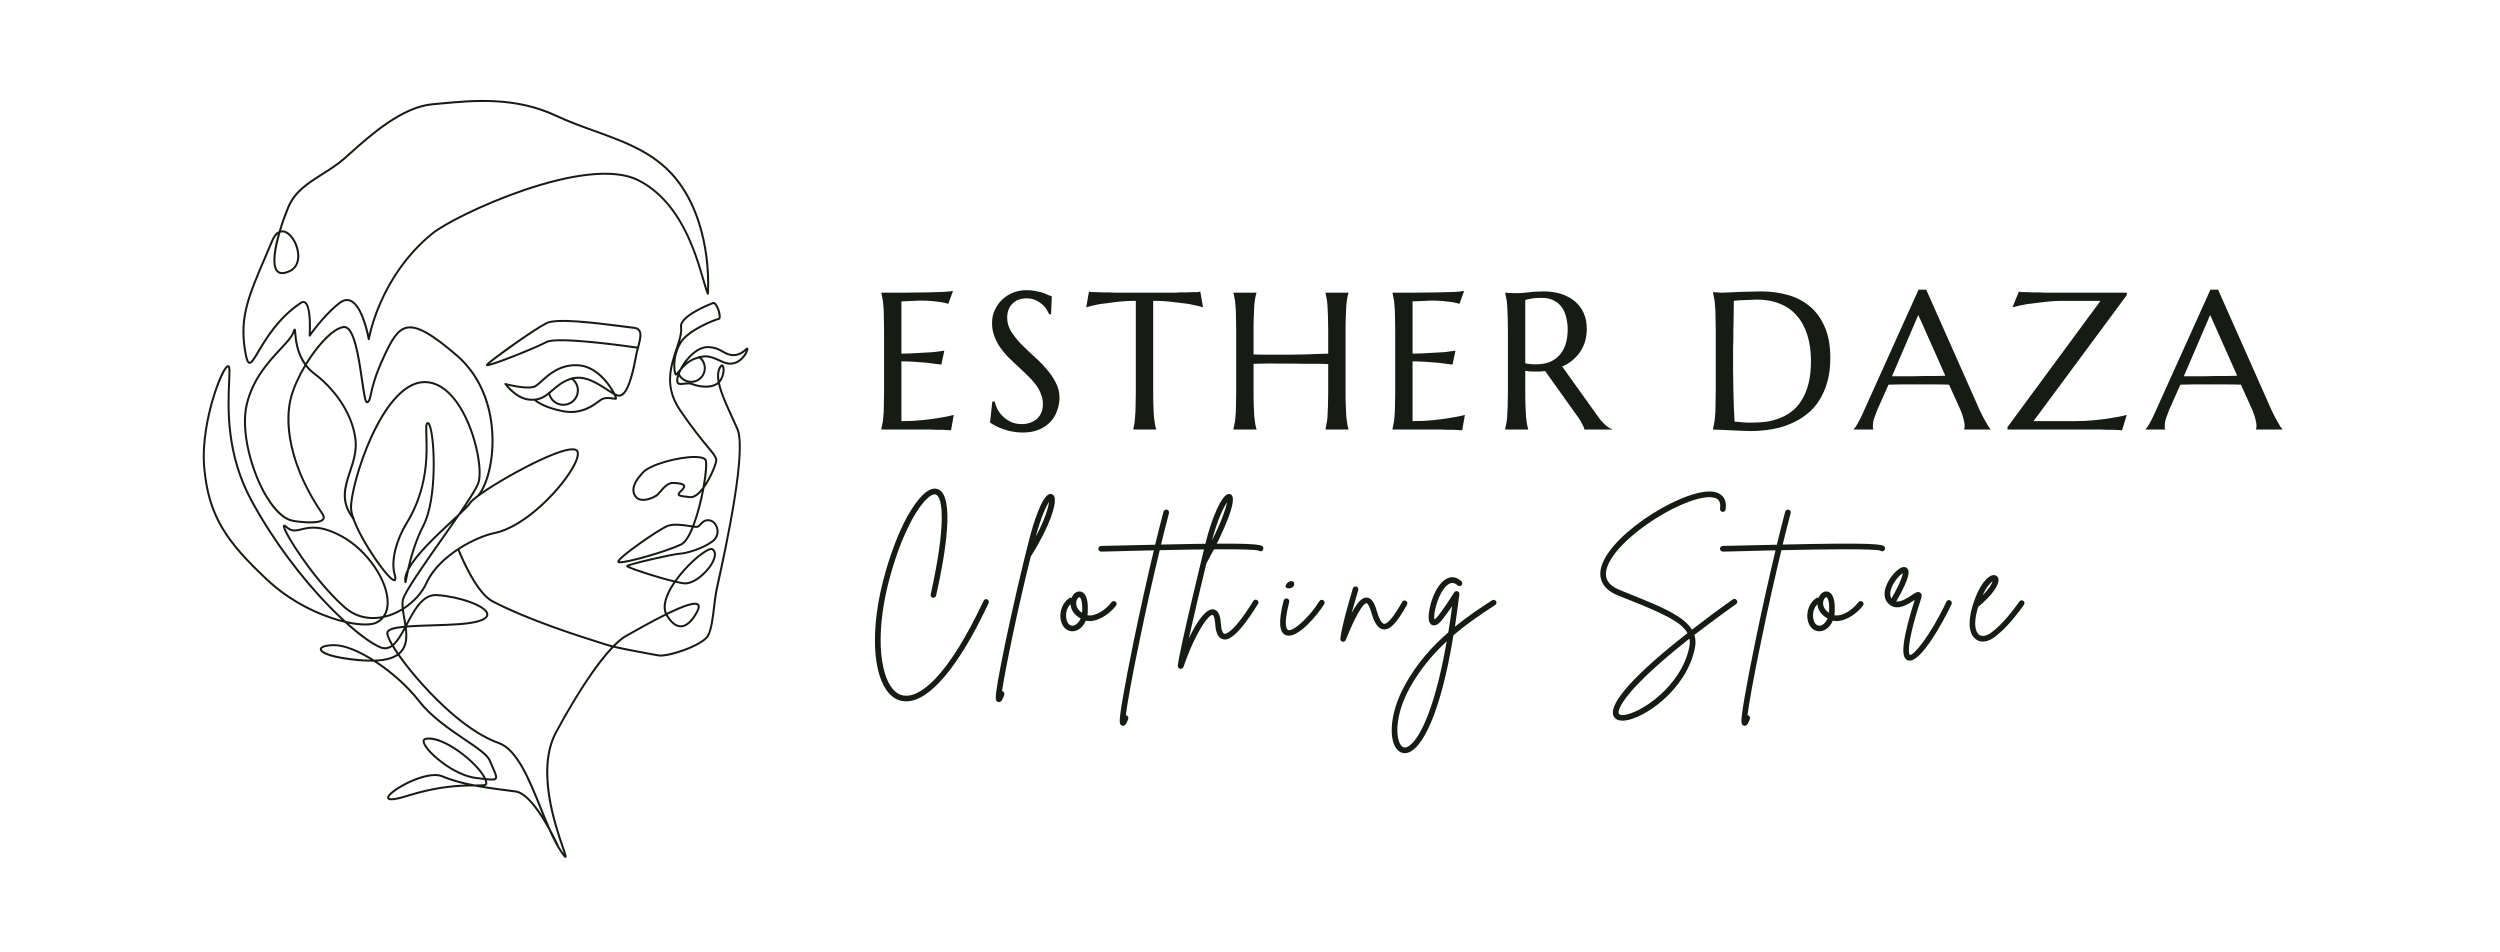 <svg xmlns="http://www.w3.org/2000/svg" xmlns:xlink="http://www.w3.org/1999/xlink" width="210" zoomAndPan="magnify" viewBox="0 0 157.5 60" height="80" preserveAspectRatio="xMidYMid meet" version="1.0"><defs><g/><clipPath id="id1"><path d="M 15 6.094 L 45 6.094 L 45 23 L 15 23 Z M 15 6.094 " clip-rule="nonzero"/></clipPath><clipPath id="id2"><path d="M 12.668 19 L 47.168 19 L 47.168 54.094 L 12.668 54.094 Z M 12.668 19 " clip-rule="nonzero"/></clipPath></defs><path fill="#161c14" d="M 35.473 20.281 C 35.016 20.281 34.656 20.316 34.461 20.414 C 33.711 20.789 31.395 22.453 30.84 22.914 C 31.449 22.758 33.746 21.844 34.398 21.492 C 35.09 21.113 39.559 21.75 40.145 21.836 C 40.254 21.426 40.352 21.043 40.219 20.852 C 40.164 20.773 40.066 20.727 39.922 20.715 C 39.723 20.691 39.418 20.652 39.066 20.609 C 38.031 20.477 36.512 20.281 35.473 20.281 Z M 32.016 24.301 C 32.23 24.551 32.719 25.027 33.285 25.105 C 33.988 25.203 34.348 24.895 34.762 24.539 C 35.059 24.285 35.391 23.996 35.898 23.82 C 36.777 23.52 37.586 24.043 38.234 24.465 C 38.344 24.535 38.445 24.602 38.539 24.66 C 38.438 24.484 38.301 24.273 38.121 24.062 C 37.766 23.641 37.188 23.125 36.438 23.078 C 35.32 23.004 34.629 23.637 34.168 24.055 C 34.012 24.195 33.879 24.316 33.762 24.383 C 33.387 24.594 32.426 24.398 32.016 24.301 Z M 33.828 25.223 C 34.027 25.363 34.512 25.645 35.441 25.836 C 36.559 26.062 37.289 25.523 37.68 25.234 C 37.734 25.195 37.781 25.16 37.824 25.133 C 38.078 24.961 38.418 25.012 38.621 25.043 C 38.66 25.047 38.703 25.055 38.734 25.055 C 38.719 25.016 38.695 24.953 38.656 24.871 C 38.504 24.793 38.344 24.688 38.164 24.57 C 37.539 24.168 36.758 23.66 35.941 23.941 C 35.457 24.105 35.145 24.375 34.844 24.633 C 34.543 24.895 34.254 25.145 33.828 25.223 Z M 35.973 26.02 C 35.801 26.02 35.613 26 35.414 25.961 C 34.234 25.719 33.758 25.34 33.652 25.246 C 33.535 25.254 33.406 25.25 33.266 25.23 C 32.449 25.121 31.816 24.266 31.789 24.23 C 31.773 24.207 31.773 24.18 31.789 24.156 C 31.805 24.133 31.832 24.125 31.855 24.133 C 31.871 24.137 33.27 24.512 33.699 24.27 C 33.805 24.211 33.934 24.094 34.082 23.961 C 34.559 23.527 35.277 22.875 36.445 22.949 C 37.59 23.023 38.422 24.125 38.754 24.777 C 38.809 24.809 38.863 24.832 38.914 24.848 C 38.992 24.875 39.062 24.867 39.137 24.824 C 39.602 24.559 39.883 23.066 40.004 22.43 L 40.012 22.398 C 40.039 22.25 40.074 22.105 40.113 21.961 C 38.352 21.703 35.004 21.309 34.461 21.602 C 34.102 21.797 33.129 22.207 32.355 22.512 C 31.906 22.688 31.516 22.832 31.227 22.93 C 31.066 22.984 30.941 23.02 30.852 23.043 C 30.715 23.078 30.66 23.074 30.625 23.035 C 30.617 23.023 30.59 22.977 30.645 22.918 C 30.922 22.629 33.57 20.719 34.406 20.301 C 35.07 19.965 37.582 20.289 39.086 20.48 C 39.434 20.527 39.734 20.566 39.938 20.586 C 40.117 20.605 40.246 20.668 40.324 20.781 C 40.492 21.02 40.387 21.422 40.266 21.887 C 40.262 21.898 40.258 21.914 40.254 21.926 C 40.211 22.09 40.168 22.254 40.137 22.422 L 40.133 22.457 C 39.996 23.164 39.715 24.641 39.199 24.938 C 39.094 24.996 38.984 25.008 38.871 24.969 C 38.859 24.965 38.848 24.961 38.832 24.957 C 38.891 25.102 38.875 25.125 38.859 25.148 C 38.816 25.199 38.738 25.188 38.602 25.168 C 38.406 25.137 38.109 25.094 37.895 25.238 C 37.855 25.266 37.812 25.297 37.758 25.336 C 37.418 25.59 36.836 26.02 35.973 26.02 " fill-opacity="1" fill-rule="nonzero"/><g clip-path="url(#id1)"><path fill="#161c14" d="M 17.668 14.656 C 17.367 15.699 17.203 16.742 17.531 17.051 C 17.672 17.184 17.906 17.172 18.23 17.02 C 18.789 16.754 18.75 16.117 18.703 15.855 C 18.602 15.242 18.203 14.684 17.832 14.641 C 17.777 14.637 17.719 14.641 17.668 14.656 Z M 15.496 22.055 C 15.598 22.68 15.68 22.785 15.723 22.793 C 15.812 22.809 16.023 22.453 16.23 22.105 C 16.703 21.309 17.496 19.977 18.906 19.035 C 19.059 18.934 19.172 18.957 19.238 18.996 C 19.605 19.203 19.602 20.414 19.582 20.93 C 19.867 20.547 20.582 19.629 21.355 19.035 C 21.609 18.844 21.855 18.789 22.09 18.883 C 22.738 19.137 23.098 20.441 23.234 21.051 C 23.328 20.656 23.531 19.914 23.922 19.027 C 24.262 18.25 24.68 17.516 25.156 16.848 C 25.754 16.008 26.449 15.266 27.227 14.641 C 27.906 14.09 30.293 12.836 33 11.914 C 34.484 11.41 35.824 11.086 36.98 10.953 C 38.367 10.789 39.461 10.906 40.238 11.297 C 41.402 11.887 42.375 12.906 43.129 14.328 C 43.762 15.52 44.129 16.77 44.367 17.594 C 44.438 17.824 44.496 18.027 44.547 18.191 C 44.559 17.793 44.555 17.039 44.434 16.129 C 44.27 14.887 43.844 13.086 42.754 11.586 C 41.422 9.75 39.484 9.051 37.43 8.309 C 36.629 8.02 35.801 7.723 35 7.348 C 32.43 6.145 29.848 6.391 27.773 6.586 C 27.594 6.602 27.426 6.617 27.258 6.633 C 25.355 6.801 23.387 8.559 22.086 9.723 C 21.973 9.828 21.859 9.926 21.754 10.02 C 21.297 10.422 20.801 10.734 20.324 11.035 C 19.453 11.586 18.629 12.105 18.223 13.082 C 18.051 13.492 17.863 14 17.707 14.516 C 17.758 14.512 17.805 14.512 17.848 14.516 C 18.328 14.57 18.734 15.242 18.832 15.832 C 18.934 16.445 18.734 16.922 18.285 17.133 C 17.91 17.312 17.625 17.316 17.441 17.145 C 17.176 16.895 17.152 16.277 17.363 15.316 C 17.406 15.125 17.453 14.934 17.508 14.75 C 17.395 14.844 17.293 14.996 17.203 15.203 C 17.066 15.531 16.934 15.84 16.809 16.133 C 15.711 18.691 15.164 19.977 15.496 22.055 Z M 15.727 22.922 C 15.719 22.922 15.707 22.922 15.699 22.918 C 15.551 22.891 15.465 22.664 15.371 22.078 C 15.031 19.961 15.586 18.664 16.691 16.086 C 16.816 15.789 16.945 15.48 17.086 15.152 C 17.23 14.809 17.402 14.637 17.559 14.562 C 17.773 13.844 18.016 13.238 18.102 13.031 C 18.527 12.02 19.367 11.488 20.254 10.93 C 20.73 10.629 21.219 10.32 21.668 9.926 C 21.773 9.832 21.887 9.73 22 9.629 C 23.316 8.453 25.301 6.676 27.246 6.504 C 27.414 6.492 27.582 6.473 27.762 6.457 C 28.789 6.359 29.953 6.25 31.195 6.316 C 32.637 6.391 33.898 6.691 35.055 7.23 C 35.852 7.605 36.676 7.902 37.473 8.191 C 39.547 8.938 41.504 9.645 42.859 11.512 C 43.965 13.035 44.395 14.855 44.562 16.117 C 44.742 17.48 44.664 18.5 44.66 18.508 C 44.66 18.539 44.637 18.562 44.609 18.566 C 44.582 18.57 44.551 18.555 44.539 18.531 C 44.453 18.348 44.363 18.031 44.246 17.629 C 43.746 15.922 42.82 12.746 40.18 11.41 C 39.426 11.031 38.355 10.918 36.996 11.078 C 35.848 11.211 34.516 11.535 33.043 12.035 C 30.348 12.953 27.98 14.195 27.305 14.738 C 25.57 16.137 24.57 17.867 24.039 19.074 C 23.465 20.383 23.297 21.371 23.297 21.379 C 23.289 21.41 23.262 21.434 23.23 21.434 C 23.199 21.434 23.176 21.41 23.168 21.379 C 23.164 21.359 22.809 19.301 22.043 19 C 21.852 18.926 21.652 18.969 21.434 19.137 C 20.453 19.887 19.57 21.168 19.562 21.18 C 19.547 21.203 19.516 21.215 19.488 21.203 C 19.461 21.195 19.441 21.168 19.445 21.141 C 19.445 21.137 19.473 20.672 19.453 20.188 C 19.414 19.359 19.262 19.156 19.176 19.105 C 19.156 19.094 19.094 19.059 18.977 19.141 C 17.594 20.066 16.809 21.383 16.34 22.172 C 16.059 22.648 15.895 22.922 15.727 22.922 " fill-opacity="1" fill-rule="nonzero"/></g><path fill="#161c14" d="M 35.492 25.566 C 35.352 25.566 35.211 25.535 35.074 25.473 C 34.793 25.34 34.59 25.082 34.531 24.773 C 34.523 24.742 34.547 24.707 34.582 24.699 C 34.617 24.695 34.648 24.715 34.656 24.75 C 34.707 25.016 34.883 25.242 35.129 25.359 C 35.555 25.559 36.062 25.375 36.262 24.953 C 36.438 24.578 36.32 24.137 35.984 23.902 C 35.957 23.883 35.949 23.84 35.969 23.812 C 35.992 23.785 36.031 23.777 36.059 23.797 C 36.445 24.07 36.582 24.578 36.379 25.004 C 36.211 25.359 35.859 25.566 35.492 25.566 " fill-opacity="1" fill-rule="nonzero"/><path fill="#161c14" d="M 43.539 24.121 C 43.406 24.121 43.27 24.094 43.145 24.031 C 42.949 23.941 42.789 23.781 42.695 23.586 C 42.684 23.555 42.695 23.516 42.727 23.5 C 42.758 23.488 42.797 23.5 42.812 23.531 C 42.891 23.703 43.031 23.836 43.199 23.918 C 43.598 24.105 44.078 23.934 44.266 23.535 C 44.426 23.195 44.324 22.781 44.02 22.559 C 43.996 22.539 43.988 22.508 44 22.477 C 44.016 22.445 44.055 22.434 44.086 22.449 C 44.09 22.449 44.094 22.453 44.098 22.453 C 44.449 22.715 44.566 23.191 44.379 23.59 C 44.223 23.922 43.887 24.121 43.539 24.121 " fill-opacity="1" fill-rule="nonzero"/><g clip-path="url(#id2)"><path fill="#161c14" d="M 44.953 19.152 C 44.949 19.152 44.945 19.152 44.945 19.152 C 44.641 19.266 44.141 19.484 43.73 19.734 C 43.203 20.055 42.941 20.344 42.969 20.574 C 43.004 20.867 42.945 21.176 42.844 21.516 C 43.387 20.699 45.051 20.07 45.266 20.027 C 45.312 19.977 45.246 19.551 45.078 19.277 C 45.023 19.188 44.977 19.152 44.953 19.152 Z M 44.445 22.387 C 44.781 22.387 45.074 22.52 45.57 22.746 C 45.863 22.879 46.145 22.883 46.406 22.75 C 46.703 22.602 46.91 22.309 46.988 22.109 C 46.844 22.234 46.582 22.438 46.211 22.438 C 45.906 22.434 45.711 22.324 45.504 22.207 C 45.273 22.074 45.031 21.938 44.582 21.93 C 44.582 21.93 44.578 21.93 44.574 21.93 C 44.191 21.93 43.746 22.203 43.352 22.676 C 43.309 22.73 43.266 22.785 43.227 22.84 C 43.371 22.723 43.539 22.617 43.734 22.543 C 44.023 22.438 44.242 22.387 44.445 22.387 Z M 45.484 23.09 C 45.48 23.09 45.477 23.094 45.473 23.102 C 45.309 23.309 45.273 23.602 45.32 23.945 C 45.336 23.926 45.348 23.906 45.359 23.887 C 45.574 23.52 45.531 23.152 45.484 23.09 Z M 43.754 28.852 C 42.754 28.852 40.984 29.324 40.551 29.809 C 40.539 29.82 40.527 29.836 40.516 29.848 C 40.301 30.09 39.789 30.652 40.035 31.152 C 40.098 31.281 40.195 31.367 40.332 31.406 C 40.641 31.492 41.074 31.32 41.293 31.184 C 41.375 31.133 41.469 31.027 41.566 30.914 C 41.781 30.664 42.055 30.352 42.414 30.359 C 42.871 30.371 43.102 30.441 43.156 30.582 C 43.191 30.676 43.145 30.785 43.012 30.914 C 42.957 30.965 42.82 31.098 42.816 31.141 C 42.852 31.188 43.137 31.219 43.469 31.258 C 43.645 31.277 43.852 31.164 44.074 30.922 C 44.141 30.852 44.199 30.773 44.262 30.695 C 44.434 29.738 44.457 29.082 44.387 28.996 C 44.344 28.945 44.211 28.859 43.809 28.852 C 43.789 28.852 43.773 28.852 43.754 28.852 Z M 39.031 35.359 C 39.426 35.398 41.895 34.715 42.887 34.242 C 43.105 34.137 43.344 33.777 43.57 33.223 C 43.535 33.219 43.504 33.215 43.465 33.207 C 43.055 33.145 42.434 33.051 42.062 33.199 C 41.816 33.301 41.082 33.766 40.355 34.281 C 39.531 34.863 39.105 35.234 39.031 35.359 Z M 26.758 24.137 C 26.723 24.137 26.684 24.137 26.645 24.141 C 25.172 24.234 24 26.348 23.434 27.598 C 22.652 29.324 22.156 31.277 22.18 32.023 C 22.215 33.078 24.027 35.852 24.699 36.406 C 24.785 36.477 24.828 36.488 24.84 36.488 C 24.844 36.473 24.859 36.41 24.797 36.191 C 24.562 35.363 24.871 34.051 25.566 32.922 C 26.906 30.742 26.836 28.598 26.797 27.445 C 26.777 26.891 26.77 26.637 26.918 26.598 C 26.949 26.59 27.004 26.586 27.059 26.652 C 27.254 26.891 27.398 28.094 27.387 29.387 C 27.375 30.988 27.137 32.355 26.734 33.133 C 26.301 33.973 26.035 34.836 25.867 35.504 C 26.453 34.625 27.562 33.594 28.445 32.77 C 28.59 32.637 28.73 32.508 28.859 32.387 C 29.441 31.535 29.91 30.812 30.059 30.453 C 30.375 29.672 29.879 26.969 28.711 25.359 C 28.121 24.547 27.465 24.137 26.758 24.137 Z M 42.633 36.602 C 42.805 36.641 42.961 36.668 43.086 36.684 C 43.691 36.762 44.645 35.918 44.91 35.23 C 44.984 35.039 45.035 34.785 44.852 34.656 C 44.824 34.637 44.711 34.645 44.457 34.801 C 44.238 34.938 43.965 35.152 43.688 35.41 C 43.289 35.781 42.922 36.195 42.633 36.602 Z M 28.957 32.469 C 28.625 32.953 28.254 33.484 27.871 34.027 C 26.738 35.641 25.566 37.309 25.449 37.793 C 25.418 37.926 25.414 38.082 25.43 38.258 C 26.035 37.859 26.539 37.305 26.82 36.684 C 27.266 35.703 28.172 34.973 28.852 34.531 C 29.598 34.047 30.492 33.648 31.129 33.523 C 32.961 33.152 35.125 30.957 35.98 29.516 C 36.262 29.043 36.387 28.668 36.328 28.484 C 36.324 28.461 36.301 28.395 36.156 28.375 C 35.672 28.309 34.359 28.824 32.648 29.754 C 31.18 30.551 29.875 31.41 29.684 31.707 C 29.578 31.867 29.312 32.133 28.957 32.469 Z M 17.961 33.211 C 18.023 33.438 18.41 34.152 19.09 35.121 C 19.594 35.836 20.602 37.188 21.734 38.195 C 22.566 38.934 23.484 38.941 24.113 38.812 C 24.27 38.594 24.355 38.316 24.359 37.988 C 24.379 36.602 23.074 34.707 21.512 33.852 C 20.18 33.125 19.5 33.289 19.004 33.41 C 18.645 33.5 18.355 33.566 18.008 33.254 C 17.988 33.234 17.973 33.223 17.961 33.211 Z M 14.363 23.137 C 14.324 23.152 14.199 23.281 13.996 23.727 C 13.809 24.137 13.613 24.676 13.445 25.254 C 13.195 26.129 12.793 27.828 12.926 29.406 C 13.191 32.531 14.363 34.117 16.883 36.488 C 17.992 37.531 19.426 38.379 20.918 38.875 C 21.133 38.945 21.332 39.008 21.527 39.059 C 21.117 38.68 20.695 38.258 20.277 37.805 C 19.086 36.527 17.348 34.414 15.809 31.609 C 14.172 28.625 14.301 25.68 14.371 24.098 C 14.383 23.77 14.395 23.488 14.391 23.281 C 14.387 23.184 14.371 23.148 14.363 23.137 Z M 42.062 38.727 C 42.062 38.727 42.066 38.73 42.066 38.734 C 42.34 39.184 42.625 39.406 42.91 39.395 C 43.398 39.371 43.773 38.684 43.879 38.473 C 43.961 38.305 43.98 38.188 43.93 38.141 C 43.848 38.062 43.516 38.027 42.199 38.66 C 42.152 38.68 42.109 38.703 42.062 38.727 Z M 27.457 37.551 C 26.641 37.551 26.152 38.469 25.684 39.359 C 25.676 39.375 25.668 39.391 25.66 39.402 C 26.09 39.371 26.617 39.352 27.223 39.332 C 28.41 39.297 29.641 39.262 30.258 39.031 C 30.445 38.961 30.66 38.844 30.637 38.688 C 30.57 38.242 28.945 37.648 27.531 37.555 C 27.508 37.551 27.48 37.551 27.457 37.551 Z M 25.438 39.551 C 25.398 39.555 25.355 39.559 25.316 39.566 C 24.648 39.645 24.484 39.773 24.469 39.863 C 24.449 39.949 24.523 40.176 24.746 40.566 C 24.996 40.344 25.215 39.973 25.438 39.551 Z M 21.973 39.293 C 22.738 39.969 23.43 40.469 23.934 40.699 C 24.207 40.824 24.438 40.789 24.645 40.645 C 24.426 40.27 24.312 39.98 24.34 39.84 C 24.387 39.598 24.793 39.484 25.48 39.418 C 25.457 39.266 25.43 39.113 25.406 38.965 C 25.375 38.797 25.344 38.629 25.324 38.473 C 24.969 38.684 24.582 38.84 24.188 38.926 C 24.074 39.07 23.93 39.188 23.754 39.277 C 23.414 39.449 22.762 39.449 21.973 39.293 Z M 24.812 40.676 C 24.879 40.781 24.953 40.902 25.043 41.031 C 25.062 41.062 25.082 41.094 25.105 41.125 C 25.141 41.094 25.18 41.059 25.211 41.023 C 25.531 40.676 25.566 40.188 25.516 39.68 C 25.324 40.027 25.137 40.344 24.922 40.57 C 24.887 40.609 24.852 40.645 24.812 40.676 Z M 38.758 40.699 C 39.289 40.82 40 40.953 41.031 41.145 L 41.484 41.227 C 41.762 41.277 42.43 41.133 43.113 40.879 C 43.855 40.602 44.402 40.277 44.543 40.027 C 44.758 39.648 44.84 38.934 44.922 38.242 C 44.965 37.883 45.008 37.508 45.07 37.191 C 45.094 37.082 45.141 36.875 45.199 36.59 C 45.645 34.566 46.988 28.414 46.398 27.055 C 46.285 26.801 46.168 26.543 46.055 26.293 C 45.711 25.543 45.379 24.816 45.242 24.207 C 44.734 24.59 43.875 24.379 43.566 24.25 C 43.43 24.195 43.258 24.219 43.105 24.238 C 42.934 24.258 42.773 24.281 42.676 24.191 C 42.617 24.133 42.594 24.047 42.602 23.926 C 42.609 23.832 42.633 23.73 42.668 23.617 C 42.625 23.656 42.59 23.668 42.551 23.652 C 42.516 23.637 42.496 23.598 42.473 23.527 C 42.434 23.395 42.402 23.156 42.422 22.867 C 42.195 23.738 42.148 24.703 42.898 25.805 C 43.691 26.973 44.25 27.645 44.621 28.09 C 44.965 28.508 45.141 28.719 45.188 28.945 C 45.23 29.141 44.844 30.102 44.383 30.746 C 44.344 30.949 44.301 31.156 44.258 31.363 C 44.184 31.699 44 32.449 43.746 33.117 C 43.82 33.129 43.879 33.133 43.91 33.125 C 43.973 33.113 44.031 33.055 44.098 32.98 C 44.219 32.848 44.383 32.668 44.711 32.719 C 44.953 32.758 45.168 32.977 45.242 33.27 C 45.332 33.605 45.215 33.934 44.93 34.152 C 44.348 34.598 43.281 34.926 42.832 34.945 C 42.438 34.965 40.102 35.5 39.633 35.668 C 39.988 35.836 41.496 36.332 42.5 36.57 C 42.84 36.086 43.254 35.641 43.598 35.32 C 43.773 35.156 44.652 34.363 44.926 34.551 C 45.121 34.691 45.16 34.945 45.031 35.273 C 44.77 35.949 43.785 36.902 43.07 36.812 C 42.934 36.793 42.762 36.758 42.555 36.711 C 42.461 36.852 42.375 36.984 42.301 37.117 C 42.059 37.551 41.82 38.148 42.008 38.609 C 42.051 38.59 42.098 38.566 42.145 38.543 C 43.555 37.867 43.887 37.922 44.016 38.047 C 44.117 38.141 44.109 38.297 43.992 38.527 C 43.852 38.82 43.457 39.496 42.914 39.52 C 42.578 39.535 42.258 39.293 41.957 38.801 C 41.953 38.793 41.949 38.789 41.949 38.781 C 41.133 39.184 40.234 39.691 39.559 40.07 L 39.5 40.102 C 39.277 40.227 39.031 40.426 38.758 40.699 Z M 21.059 40.707 C 21.051 40.707 21.043 40.707 21.035 40.707 C 20.484 40.715 20.277 40.832 20.273 40.898 C 20.27 41.035 20.836 41.363 22.625 41.523 C 22.883 41.547 23.121 41.559 23.34 41.559 C 22.445 41.016 21.629 40.707 21.059 40.707 Z M 27.027 46.594 C 26.953 46.594 26.887 46.598 26.828 46.613 C 26.77 46.629 26.75 46.652 26.75 46.707 C 26.762 46.918 27.137 47.406 27.832 47.941 C 28.566 48.5 29.344 48.867 29.969 48.945 C 30.035 48.953 30.102 48.961 30.164 48.969 C 30.27 48.98 30.371 48.996 30.465 49.008 C 30.27 48.637 29.828 48.145 29.254 47.676 C 28.414 46.996 27.574 46.594 27.027 46.594 Z M 27.402 48.891 C 27.035 48.891 26.566 49.008 26.039 49.227 C 25.41 49.492 24.797 49.875 24.578 50.133 C 24.512 50.215 24.512 50.254 24.516 50.262 C 24.52 50.266 24.625 50.398 25.668 50.07 C 27.27 49.566 28.492 49.453 29.32 49.43 C 28.797 49.309 28.289 49.156 27.832 48.965 C 27.715 48.918 27.57 48.891 27.402 48.891 Z M 30.504 49.527 C 31.043 49.613 31.574 49.68 32.059 49.742 C 32.207 49.762 32.348 49.781 32.488 49.797 C 33.066 49.875 33.688 50.617 34.191 51.402 C 34.129 51.25 34.066 51.094 34.004 50.934 C 33.277 49.133 32.527 47.27 31.398 46.871 C 29.504 46.203 27.578 44.285 26.602 43.203 C 26.004 42.547 25.473 41.879 25.074 41.309 C 24.766 41.52 24.328 41.641 23.758 41.676 C 24.738 42.324 25.727 43.199 26.441 44.117 C 27.215 45.113 28.379 45.902 29.316 46.535 C 30.125 47.078 30.762 47.512 30.922 47.902 C 30.992 48.074 31.055 48.223 31.113 48.352 C 31.289 48.754 31.375 48.957 31.281 49.082 C 31.207 49.184 31.039 49.195 30.668 49.156 C 30.691 49.23 30.703 49.297 30.699 49.359 C 30.695 49.457 30.633 49.504 30.504 49.527 Z M 35.238 53.344 C 35.312 53.473 35.395 53.598 35.473 53.711 C 35.492 53.734 35.508 53.758 35.523 53.777 C 35.492 53.676 35.445 53.543 35.398 53.402 C 35.164 52.727 34.734 51.473 34.527 50.121 C 34.277 48.469 34.426 47.117 34.977 46.102 C 35.77 44.629 36.574 43.309 37.301 42.277 C 37.738 41.66 38.141 41.156 38.508 40.77 C 38.359 40.73 38.227 40.691 38.102 40.652 C 38.012 40.621 37.879 40.582 37.715 40.527 C 36.508 40.148 33.293 39.133 31 37.941 C 29.973 37.406 29.02 35.141 28.84 34.691 C 28.184 35.129 27.352 35.824 26.938 36.734 C 26.637 37.395 26.094 37.988 25.445 38.398 C 25.465 38.57 25.496 38.754 25.531 38.941 C 25.551 39.051 25.57 39.16 25.59 39.27 C 26.062 38.367 26.605 37.363 27.539 37.426 C 28.219 37.473 29.004 37.637 29.637 37.871 C 30.035 38.016 30.711 38.312 30.762 38.668 C 30.789 38.863 30.637 39.023 30.305 39.148 C 29.668 39.391 28.426 39.426 27.227 39.461 C 26.645 39.48 26.09 39.496 25.625 39.535 C 25.699 40.113 25.688 40.695 25.305 41.109 C 25.266 41.152 25.223 41.191 25.176 41.23 C 25.586 41.82 26.121 42.48 26.695 43.117 C 27.668 44.191 29.574 46.094 31.441 46.75 C 32.625 47.168 33.387 49.059 34.125 50.887 C 34.309 51.348 34.488 51.797 34.672 52.215 C 34.996 52.801 35.211 53.281 35.238 53.344 Z M 35.621 54.047 C 35.566 54.047 35.504 53.973 35.371 53.785 C 35.082 53.383 34.824 52.871 34.57 52.297 C 34.035 51.316 33.195 50.02 32.469 49.926 C 32.332 49.906 32.191 49.887 32.043 49.871 C 31.379 49.785 30.633 49.691 29.895 49.547 C 29.887 49.547 29.875 49.547 29.867 49.547 C 29.082 49.547 27.684 49.57 25.707 50.191 C 24.68 50.516 24.477 50.426 24.41 50.332 C 24.363 50.262 24.387 50.168 24.48 50.055 C 24.707 49.777 25.344 49.379 25.992 49.109 C 26.461 48.91 27.332 48.617 27.883 48.848 C 28.492 49.105 29.195 49.285 29.906 49.422 C 29.945 49.422 29.984 49.422 30.023 49.422 C 30.312 49.422 30.57 49.418 30.57 49.355 C 30.574 49.297 30.559 49.223 30.527 49.141 C 30.414 49.129 30.289 49.113 30.148 49.094 C 30.086 49.086 30.02 49.078 29.953 49.07 C 29.309 48.992 28.508 48.617 27.754 48.039 C 27.094 47.535 26.641 47 26.625 46.715 C 26.617 46.598 26.68 46.516 26.797 46.488 C 27.48 46.328 28.555 46.945 29.332 47.578 C 29.871 48.016 30.41 48.582 30.613 49.023 C 30.934 49.059 31.137 49.062 31.18 49.004 C 31.23 48.941 31.133 48.715 30.996 48.402 C 30.938 48.273 30.875 48.125 30.805 47.953 C 30.656 47.594 30.004 47.152 29.246 46.641 C 28.301 46.004 27.125 45.207 26.34 44.195 C 25.66 43.324 24.68 42.434 23.652 41.758 C 23.617 41.734 23.578 41.711 23.543 41.684 C 23.262 41.691 22.953 41.68 22.613 41.652 C 21.078 41.516 20.133 41.227 20.145 40.895 C 20.152 40.703 20.477 40.59 21.035 40.582 C 21.043 40.582 21.051 40.582 21.059 40.582 C 21.715 40.582 22.633 40.961 23.578 41.559 C 24.211 41.539 24.68 41.422 25 41.203 C 24.895 41.043 24.797 40.895 24.711 40.754 C 24.449 40.934 24.176 40.953 23.883 40.816 C 23.328 40.566 22.562 40 21.723 39.238 C 21.453 39.172 21.168 39.094 20.879 38.996 C 19.367 38.496 17.918 37.637 16.797 36.582 C 14.25 34.184 13.066 32.582 12.801 29.418 C 12.668 27.871 13.047 26.207 13.285 25.352 C 13.609 24.195 14.035 23.199 14.281 23.035 C 14.344 22.996 14.391 23.004 14.422 23.02 C 14.484 23.051 14.512 23.133 14.516 23.277 C 14.523 23.488 14.512 23.773 14.496 24.102 C 14.43 25.672 14.301 28.594 15.922 31.547 C 17.453 34.344 19.188 36.445 20.371 37.719 C 20.848 38.23 21.324 38.703 21.781 39.121 C 22.727 39.336 23.402 39.312 23.695 39.164 C 23.805 39.109 23.898 39.043 23.98 38.965 C 23.332 39.066 22.453 39.004 21.648 38.289 C 20.5 37.27 19.484 35.906 18.98 35.184 C 18.371 34.316 17.781 33.332 17.824 33.129 C 17.832 33.094 17.855 33.07 17.883 33.059 C 17.938 33.043 17.996 33.07 18.094 33.16 C 18.395 33.426 18.625 33.371 18.973 33.289 C 19.492 33.16 20.199 32.992 21.574 33.742 C 23.176 34.613 24.508 36.562 24.488 37.992 C 24.484 38.293 24.418 38.555 24.293 38.77 C 24.645 38.676 24.988 38.527 25.309 38.336 C 25.285 38.121 25.285 37.93 25.324 37.766 C 25.449 37.254 26.574 35.652 27.766 33.953 C 28.02 33.594 28.273 33.23 28.52 32.879 C 27.57 33.758 26.242 34.996 25.77 35.918 C 25.727 36.121 25.691 36.293 25.664 36.426 C 25.648 36.508 25.637 36.574 25.625 36.617 C 25.613 36.68 25.598 36.738 25.535 36.734 C 25.469 36.727 25.465 36.672 25.465 36.52 C 25.461 36.328 25.531 36.109 25.648 35.875 C 25.805 35.176 26.094 34.098 26.621 33.074 C 27.465 31.441 27.336 27.742 27.023 26.863 C 26.988 26.762 26.961 26.73 26.949 26.723 C 26.902 26.773 26.914 27.125 26.926 27.441 C 26.941 27.996 26.973 28.84 26.824 29.809 C 26.648 30.965 26.262 32.035 25.676 32.988 C 25 34.09 24.695 35.363 24.922 36.156 C 24.988 36.398 24.988 36.527 24.922 36.586 C 24.895 36.613 24.844 36.633 24.762 36.598 C 24.453 36.465 23.75 35.527 23.211 34.668 C 22.504 33.531 22.07 32.547 22.051 32.027 C 22.027 31.27 22.527 29.289 23.316 27.547 C 23.77 26.547 24.258 25.738 24.77 25.145 C 25.383 24.434 26.008 24.051 26.637 24.012 C 27.422 23.961 28.176 24.402 28.812 25.285 C 29.348 26.02 29.805 27.078 30.066 28.191 C 30.305 29.199 30.348 30.082 30.176 30.5 C 30.055 30.797 29.738 31.309 29.316 31.941 C 29.438 31.816 29.527 31.711 29.574 31.637 C 29.812 31.273 31.305 30.34 32.586 29.641 C 33.422 29.191 35.438 28.148 36.172 28.25 C 36.359 28.273 36.43 28.371 36.453 28.445 C 36.543 28.73 36.305 29.219 36.09 29.582 C 35.629 30.363 34.848 31.27 34.008 32.016 C 33.301 32.641 32.234 33.43 31.152 33.648 C 30.688 33.742 29.832 34.051 28.949 34.617 C 29.094 34.984 30.062 37.309 31.062 37.828 C 33.344 39.016 36.547 40.027 37.754 40.406 C 37.918 40.461 38.051 40.5 38.145 40.531 C 38.281 40.574 38.434 40.617 38.609 40.664 C 38.914 40.355 39.188 40.129 39.438 39.992 L 39.496 39.961 C 40.172 39.578 41.074 39.074 41.891 38.668 C 41.656 38.105 41.961 37.363 42.422 36.68 C 42.008 36.582 41.492 36.438 40.926 36.258 C 40.539 36.137 40.18 36.016 39.914 35.918 C 39.777 35.867 39.672 35.824 39.598 35.793 C 39.488 35.742 39.441 35.711 39.445 35.66 C 39.449 35.605 39.5 35.582 39.617 35.543 C 39.695 35.516 39.809 35.48 39.957 35.441 C 40.223 35.367 40.594 35.273 41.004 35.18 C 41.746 35.008 42.609 34.828 42.824 34.82 C 43.195 34.805 44.246 34.516 44.852 34.051 C 45.094 33.867 45.191 33.586 45.121 33.301 C 45.059 33.059 44.883 32.875 44.688 32.844 C 44.43 32.805 44.309 32.938 44.191 33.066 C 44.113 33.152 44.039 33.234 43.934 33.25 C 43.883 33.262 43.801 33.254 43.699 33.242 C 43.488 33.766 43.23 34.219 42.941 34.359 C 42.07 34.773 39.66 35.488 39.059 35.488 C 39.016 35.488 38.98 35.484 38.957 35.477 C 38.918 35.461 38.891 35.43 38.891 35.387 C 38.891 35.324 38.938 35.223 39.316 34.906 C 39.551 34.711 39.875 34.465 40.254 34.195 C 40.902 33.734 41.715 33.207 42.016 33.082 C 42.418 32.918 43.035 33.012 43.484 33.082 C 43.531 33.09 43.574 33.094 43.617 33.102 C 43.801 32.629 43.977 32.027 44.129 31.336 C 44.16 31.207 44.184 31.082 44.211 30.961 C 44.195 30.977 44.184 30.992 44.172 31.004 C 43.918 31.285 43.676 31.41 43.453 31.383 C 42.918 31.32 42.738 31.301 42.695 31.18 C 42.664 31.082 42.758 30.98 42.922 30.824 C 43.012 30.738 43.051 30.668 43.035 30.629 C 43.023 30.59 42.934 30.504 42.41 30.488 C 42.109 30.48 41.871 30.754 41.664 30.996 C 41.555 31.121 41.457 31.23 41.363 31.293 C 41.156 31.422 40.672 31.633 40.297 31.527 C 40.125 31.477 40 31.371 39.918 31.207 C 39.637 30.633 40.188 30.023 40.422 29.762 C 40.434 29.75 40.445 29.738 40.457 29.727 C 40.926 29.199 42.773 28.707 43.809 28.727 C 44.156 28.73 44.387 28.793 44.484 28.914 C 44.512 28.949 44.598 29.051 44.523 29.785 C 44.504 29.984 44.473 30.207 44.434 30.438 C 44.816 29.828 45.086 29.09 45.062 28.973 C 45.02 28.773 44.852 28.574 44.52 28.172 C 44.148 27.723 43.59 27.047 42.789 25.875 C 41.758 24.359 42.203 23.047 42.555 21.992 C 42.738 21.457 42.891 20.996 42.844 20.59 C 42.75 19.844 44.812 19.066 44.898 19.031 C 44.941 19.016 45.012 19.012 45.09 19.086 C 45.273 19.254 45.457 19.828 45.395 20.043 C 45.371 20.125 45.32 20.148 45.289 20.152 C 45.098 20.188 43.414 20.832 42.93 21.621 C 42.645 22.082 42.566 22.559 42.547 22.875 C 42.531 23.191 42.57 23.418 42.598 23.508 C 42.629 23.477 42.672 23.426 42.707 23.379 C 42.746 23.332 42.785 23.281 42.832 23.23 C 42.941 23.016 43.086 22.793 43.254 22.598 C 43.5 22.301 44 21.805 44.574 21.805 C 44.578 21.805 44.582 21.805 44.586 21.805 C 45.066 21.809 45.332 21.961 45.57 22.098 C 45.77 22.211 45.938 22.309 46.211 22.309 C 46.211 22.309 46.215 22.309 46.215 22.309 C 46.57 22.309 46.812 22.094 46.941 21.977 C 47.016 21.914 47.059 21.875 47.109 21.906 C 47.164 21.938 47.148 22.004 47.141 22.047 C 47.094 22.27 46.852 22.672 46.461 22.867 C 46.168 23.012 45.84 23.012 45.516 22.863 C 44.715 22.496 44.496 22.398 43.777 22.664 C 43.41 22.801 43.129 23.078 42.938 23.305 C 42.816 23.535 42.742 23.758 42.73 23.934 C 42.727 24.016 42.738 24.07 42.766 24.098 C 42.816 24.145 42.949 24.129 43.09 24.109 C 43.258 24.09 43.449 24.062 43.617 24.133 C 43.988 24.285 44.793 24.434 45.211 24.066 C 45.137 23.641 45.168 23.281 45.371 23.02 C 45.434 22.941 45.504 22.945 45.547 22.977 C 45.688 23.07 45.707 23.543 45.469 23.953 C 45.434 24.012 45.395 24.066 45.352 24.109 C 45.477 24.719 45.816 25.465 46.172 26.242 C 46.285 26.492 46.402 26.75 46.516 27.004 C 46.773 27.602 46.711 29.137 46.316 31.566 C 46 33.531 45.547 35.617 45.328 36.617 C 45.266 36.902 45.219 37.105 45.199 37.215 C 45.137 37.527 45.094 37.898 45.051 38.258 C 44.965 38.961 44.879 39.691 44.652 40.09 C 44.422 40.504 43.449 40.891 43.16 41 C 42.562 41.223 41.809 41.418 41.461 41.352 L 41.008 41.27 C 39.926 41.07 39.195 40.934 38.652 40.805 C 37.672 41.828 36.402 43.719 35.09 46.16 C 33.836 48.48 35.059 52.027 35.52 53.363 C 35.707 53.91 35.738 53.996 35.656 54.035 C 35.645 54.043 35.633 54.047 35.621 54.047 " fill-opacity="1" fill-rule="nonzero"/></g><path fill="#161c14" d="M 18.535 20.98 C 18.426 21.277 18.117 21.605 17.73 22.02 C 17 22.801 16.004 23.867 15.617 25.453 C 15.195 27.164 15.934 29.785 16.891 31.328 C 17.387 32.125 17.93 32.629 18.418 32.738 C 18.746 32.812 20.105 32.969 20.312 32.672 C 20.352 32.609 20.336 32.52 20.258 32.406 C 19.293 30.992 18.641 29.57 18.32 28.188 C 17.98 26.711 18.105 25.66 18.27 25.039 C 18.434 24.414 18.758 23.691 19.176 22.992 C 18.637 22.238 18.566 21.367 18.535 20.98 Z M 19.539 32.977 C 19.488 32.977 19.438 32.973 19.387 32.973 C 18.957 32.957 18.527 32.895 18.391 32.863 C 17.859 32.742 17.301 32.234 16.781 31.395 C 15.812 29.828 15.062 27.168 15.492 25.422 C 15.891 23.805 16.898 22.723 17.637 21.934 C 18.02 21.52 18.328 21.195 18.422 20.922 C 18.477 20.762 18.504 20.695 18.574 20.703 C 18.645 20.711 18.648 20.773 18.664 20.969 C 18.691 21.332 18.758 22.156 19.25 22.871 C 19.402 22.621 19.566 22.375 19.742 22.141 C 20.453 21.18 21.148 20.594 21.648 20.539 C 22.363 20.461 22.648 22.398 22.875 23.957 C 22.957 24.523 23.051 25.164 23.125 25.273 C 23.207 25.23 23.238 25.113 23.305 24.809 C 23.402 24.371 23.566 23.637 24.133 22.43 C 24.598 21.434 24.977 20.719 25.609 20.582 C 26.277 20.441 27.211 20.957 28.836 22.359 C 29.547 22.977 30.105 23.746 30.488 24.652 C 30.824 25.445 31.023 26.312 31.078 27.242 C 31.129 28.047 31.062 28.863 30.895 29.602 C 30.738 30.285 30.496 30.859 30.219 31.223 C 30.195 31.25 30.156 31.254 30.129 31.234 C 30.098 31.211 30.094 31.172 30.117 31.145 C 30.594 30.527 31.059 29.047 30.949 27.25 C 30.832 25.277 30.051 23.578 28.754 22.457 C 27.16 21.082 26.258 20.578 25.637 20.707 C 25.062 20.832 24.699 21.52 24.25 22.484 C 23.688 23.68 23.527 24.402 23.43 24.836 C 23.355 25.172 23.316 25.344 23.152 25.402 C 23.125 25.414 23.094 25.41 23.07 25.395 C 22.953 25.328 22.891 24.973 22.746 23.977 C 22.645 23.277 22.52 22.406 22.34 21.738 C 22.141 21 21.91 20.641 21.664 20.668 C 21.039 20.734 20.074 21.762 19.328 22.984 C 19.469 23.164 19.637 23.336 19.844 23.492 C 20.953 24.32 22.219 25.844 22.453 27.637 C 22.555 28.398 22.332 29.07 22.117 29.719 C 21.797 30.68 21.496 31.586 22.32 32.637 C 22.34 32.664 22.336 32.703 22.309 32.723 C 22.281 32.746 22.242 32.742 22.219 32.715 C 21.352 31.609 21.664 30.672 21.992 29.68 C 22.207 29.043 22.422 28.387 22.328 27.652 C 22.098 25.898 20.855 24.406 19.77 23.594 C 19.566 23.445 19.398 23.277 19.258 23.102 C 18.875 23.746 18.559 24.441 18.391 25.074 C 18.195 25.812 17.762 28.516 20.363 32.336 C 20.473 32.496 20.492 32.633 20.418 32.742 C 20.312 32.898 20.016 32.977 19.539 32.977 " fill-opacity="1" fill-rule="nonzero"/><g fill="#161c14" fill-opacity="1"><g transform="translate(54.665, 27.062)"><g><path d="M 0.859 -8.625 C 1.359 -8.625 1.852 -8.625 2.344 -8.625 C 2.844 -8.633 3.301 -8.641 3.719 -8.641 C 4.133 -8.648 4.488 -8.66 4.781 -8.672 C 5.07 -8.691 5.27 -8.711 5.375 -8.734 L 5.078 -7.922 C 4.941 -7.961 4.785 -8 4.609 -8.031 C 4.461 -8.051 4.281 -8.07 4.062 -8.094 C 3.844 -8.113 3.594 -8.125 3.312 -8.125 C 3.207 -8.125 3.086 -8.117 2.953 -8.109 C 2.816 -8.109 2.691 -8.102 2.578 -8.094 C 2.43 -8.082 2.281 -8.078 2.125 -8.078 L 2.125 -4.781 C 2.539 -4.789 2.914 -4.805 3.25 -4.828 C 3.582 -4.848 3.863 -4.863 4.094 -4.875 C 4.375 -4.906 4.617 -4.938 4.828 -4.969 L 4.641 -4.094 C 4.359 -4.125 4.07 -4.16 3.781 -4.203 C 3.531 -4.223 3.258 -4.242 2.969 -4.266 C 2.676 -4.285 2.395 -4.297 2.125 -4.297 L 2.125 -0.531 C 2.602 -0.531 3.039 -0.551 3.438 -0.594 C 3.832 -0.633 4.18 -0.68 4.484 -0.734 C 4.828 -0.785 5.141 -0.848 5.422 -0.922 L 5.25 0.047 C 5.195 0.047 5.125 0.039 5.031 0.031 C 4.938 0.031 4.828 0.023 4.703 0.016 C 4.586 0.016 4.461 0.016 4.328 0.016 C 4.203 0.016 4.082 0.008 3.969 0 C 3.852 0 3.75 0 3.656 0 C 3.562 0 3.5 0 3.469 0 L 0.859 0 L 0.859 -0.031 C 0.879 -0.113 0.898 -0.219 0.922 -0.344 C 0.953 -0.469 0.973 -0.617 0.984 -0.797 C 1.004 -0.984 1.016 -1.203 1.016 -1.453 C 1.023 -1.711 1.031 -2.016 1.031 -2.359 L 1.031 -6.266 C 1.031 -6.609 1.023 -6.906 1.016 -7.156 C 1.016 -7.414 1.004 -7.641 0.984 -7.828 C 0.973 -8.016 0.953 -8.172 0.922 -8.297 C 0.898 -8.422 0.879 -8.523 0.859 -8.609 Z M 0.859 -8.625 "/></g></g></g><g fill="#161c14" fill-opacity="1"><g transform="translate(61.765, 27.062)"><g><path d="M 4.453 -7.266 L 4.328 -7.266 C 4.297 -7.348 4.242 -7.445 4.172 -7.562 C 4.098 -7.688 4.004 -7.797 3.891 -7.891 C 3.773 -7.992 3.633 -8.082 3.469 -8.156 C 3.312 -8.227 3.125 -8.266 2.906 -8.266 C 2.707 -8.266 2.531 -8.234 2.375 -8.172 C 2.227 -8.109 2.102 -8.02 2 -7.906 C 1.895 -7.801 1.816 -7.676 1.766 -7.531 C 1.711 -7.383 1.688 -7.219 1.688 -7.031 C 1.688 -6.75 1.766 -6.473 1.922 -6.203 C 2.086 -5.941 2.289 -5.68 2.531 -5.422 C 2.781 -5.172 3.047 -4.914 3.328 -4.656 C 3.617 -4.406 3.883 -4.141 4.125 -3.859 C 4.375 -3.578 4.578 -3.285 4.734 -2.984 C 4.898 -2.68 4.984 -2.359 4.984 -2.016 C 4.984 -1.754 4.938 -1.488 4.844 -1.219 C 4.758 -0.957 4.625 -0.723 4.438 -0.516 C 4.25 -0.305 4.004 -0.133 3.703 0 C 3.41 0.125 3.062 0.188 2.656 0.188 C 2.426 0.188 2.207 0.164 2 0.125 C 1.789 0.082 1.598 0.031 1.422 -0.031 C 1.242 -0.094 1.086 -0.16 0.953 -0.234 C 0.816 -0.305 0.703 -0.375 0.609 -0.438 L 0.75 -1.766 L 0.906 -1.766 C 0.945 -1.578 1.016 -1.395 1.109 -1.219 C 1.211 -1.051 1.336 -0.898 1.484 -0.766 C 1.629 -0.641 1.797 -0.535 1.984 -0.453 C 2.18 -0.379 2.391 -0.344 2.609 -0.344 C 2.816 -0.344 3 -0.375 3.156 -0.438 C 3.32 -0.5 3.461 -0.582 3.578 -0.688 C 3.691 -0.801 3.781 -0.93 3.844 -1.078 C 3.906 -1.234 3.938 -1.406 3.938 -1.594 C 3.938 -1.844 3.891 -2.07 3.797 -2.281 C 3.711 -2.5 3.594 -2.703 3.438 -2.891 C 3.289 -3.086 3.117 -3.273 2.922 -3.453 C 2.734 -3.641 2.539 -3.82 2.344 -4 C 2.145 -4.188 1.945 -4.375 1.75 -4.562 C 1.562 -4.758 1.391 -4.969 1.234 -5.188 C 1.086 -5.406 0.969 -5.641 0.875 -5.891 C 0.781 -6.141 0.734 -6.414 0.734 -6.719 C 0.734 -7.031 0.797 -7.312 0.922 -7.562 C 1.047 -7.82 1.207 -8.039 1.406 -8.219 C 1.613 -8.406 1.844 -8.547 2.094 -8.641 C 2.352 -8.734 2.617 -8.781 2.891 -8.781 C 3.098 -8.781 3.285 -8.766 3.453 -8.734 C 3.617 -8.703 3.77 -8.664 3.906 -8.625 C 4.039 -8.582 4.156 -8.535 4.25 -8.484 C 4.352 -8.441 4.438 -8.41 4.5 -8.391 Z M 4.453 -7.266 "/></g></g></g><g fill="#161c14" fill-opacity="1"><g transform="translate(68.432, 27.062)"><g><path d="M 3.125 -8.109 C 2.656 -8.109 2.227 -8.082 1.844 -8.031 C 1.469 -7.988 1.141 -7.945 0.859 -7.906 C 0.535 -7.844 0.25 -7.773 0 -7.703 L 0.172 -8.688 C 0.223 -8.676 0.297 -8.664 0.391 -8.656 C 0.484 -8.656 0.586 -8.656 0.703 -8.656 C 0.828 -8.656 0.953 -8.648 1.078 -8.641 C 1.211 -8.641 1.336 -8.641 1.453 -8.641 C 1.566 -8.641 1.672 -8.633 1.766 -8.625 C 1.859 -8.625 1.926 -8.625 1.969 -8.625 L 5.406 -8.625 C 5.438 -8.625 5.5 -8.625 5.594 -8.625 C 5.688 -8.633 5.789 -8.641 5.906 -8.641 C 6.02 -8.641 6.141 -8.641 6.266 -8.641 C 6.398 -8.648 6.523 -8.656 6.641 -8.656 C 6.766 -8.656 6.875 -8.656 6.969 -8.656 C 7.062 -8.664 7.133 -8.676 7.188 -8.688 L 7.359 -7.703 C 7.109 -7.773 6.82 -7.844 6.5 -7.906 C 6.219 -7.945 5.883 -7.988 5.5 -8.031 C 5.125 -8.082 4.695 -8.109 4.219 -8.109 L 4.219 -2.359 C 4.219 -2.016 4.223 -1.711 4.234 -1.453 C 4.242 -1.203 4.254 -0.984 4.266 -0.797 C 4.285 -0.617 4.305 -0.469 4.328 -0.344 C 4.348 -0.219 4.375 -0.113 4.406 -0.031 L 4.406 0 L 2.969 0 L 2.969 -0.031 C 2.988 -0.113 3.008 -0.219 3.031 -0.344 C 3.051 -0.469 3.066 -0.617 3.078 -0.797 C 3.098 -0.984 3.109 -1.203 3.109 -1.453 C 3.117 -1.711 3.125 -2.016 3.125 -2.359 Z M 3.125 -8.109 "/></g></g></g><g fill="#161c14" fill-opacity="1"><g transform="translate(76.849, 27.062)"><g><path d="M 6.828 -4.125 C 6.672 -4.133 6.473 -4.141 6.234 -4.141 C 5.992 -4.141 5.727 -4.141 5.438 -4.141 C 5.156 -4.148 4.859 -4.156 4.547 -4.156 C 4.242 -4.156 3.945 -4.156 3.656 -4.156 C 3.363 -4.164 3.082 -4.164 2.812 -4.156 C 2.551 -4.156 2.32 -4.148 2.125 -4.141 L 2.125 -2.359 C 2.125 -2.016 2.129 -1.711 2.141 -1.453 C 2.148 -1.203 2.16 -0.984 2.172 -0.797 C 2.191 -0.617 2.211 -0.469 2.234 -0.344 C 2.254 -0.219 2.281 -0.113 2.312 -0.031 L 2.312 0 L 0.859 0 L 0.859 -0.031 C 0.879 -0.113 0.898 -0.219 0.922 -0.344 C 0.953 -0.469 0.973 -0.617 0.984 -0.797 C 1.004 -0.984 1.016 -1.203 1.016 -1.453 C 1.023 -1.711 1.031 -2.016 1.031 -2.359 L 1.031 -6.266 C 1.031 -6.609 1.023 -6.906 1.016 -7.156 C 1.016 -7.414 1.004 -7.641 0.984 -7.828 C 0.973 -8.016 0.953 -8.172 0.922 -8.297 C 0.898 -8.422 0.879 -8.523 0.859 -8.609 L 0.859 -8.625 L 2.312 -8.625 L 2.312 -8.609 C 2.281 -8.523 2.254 -8.422 2.234 -8.297 C 2.211 -8.172 2.191 -8.016 2.172 -7.828 C 2.16 -7.641 2.148 -7.414 2.141 -7.156 C 2.129 -6.906 2.125 -6.609 2.125 -6.266 L 2.125 -4.734 C 2.332 -4.723 2.566 -4.719 2.828 -4.719 C 3.098 -4.719 3.379 -4.719 3.672 -4.719 C 3.961 -4.719 4.254 -4.719 4.547 -4.719 C 4.848 -4.727 5.141 -4.734 5.422 -4.734 C 5.703 -4.742 5.961 -4.754 6.203 -4.766 C 6.441 -4.773 6.648 -4.781 6.828 -4.781 L 6.828 -6.266 C 6.828 -6.609 6.82 -6.906 6.812 -7.156 C 6.801 -7.414 6.789 -7.641 6.781 -7.828 C 6.77 -8.016 6.75 -8.172 6.719 -8.297 C 6.695 -8.422 6.676 -8.523 6.656 -8.609 L 6.656 -8.625 L 8.109 -8.625 L 8.109 -8.609 C 8.078 -8.523 8.051 -8.422 8.031 -8.297 C 8.008 -8.172 7.988 -8.016 7.969 -7.828 C 7.957 -7.641 7.945 -7.414 7.938 -7.156 C 7.926 -6.906 7.922 -6.609 7.922 -6.266 L 7.922 -2.359 C 7.922 -2.016 7.926 -1.711 7.938 -1.453 C 7.945 -1.203 7.957 -0.984 7.969 -0.797 C 7.988 -0.617 8.008 -0.469 8.031 -0.344 C 8.051 -0.219 8.078 -0.113 8.109 -0.031 L 8.109 0 L 6.656 0 L 6.656 -0.031 C 6.676 -0.113 6.695 -0.219 6.719 -0.344 C 6.75 -0.469 6.77 -0.617 6.781 -0.797 C 6.789 -0.984 6.801 -1.203 6.812 -1.453 C 6.82 -1.711 6.828 -2.016 6.828 -2.359 Z M 6.828 -4.125 "/></g></g></g><g fill="#161c14" fill-opacity="1"><g transform="translate(86.867, 27.062)"><g><path d="M 0.859 -8.625 C 1.359 -8.625 1.852 -8.625 2.344 -8.625 C 2.844 -8.633 3.301 -8.641 3.719 -8.641 C 4.133 -8.648 4.488 -8.66 4.781 -8.672 C 5.07 -8.691 5.27 -8.711 5.375 -8.734 L 5.078 -7.922 C 4.941 -7.961 4.785 -8 4.609 -8.031 C 4.461 -8.051 4.281 -8.07 4.062 -8.094 C 3.844 -8.113 3.594 -8.125 3.312 -8.125 C 3.207 -8.125 3.086 -8.117 2.953 -8.109 C 2.816 -8.109 2.691 -8.102 2.578 -8.094 C 2.43 -8.082 2.281 -8.078 2.125 -8.078 L 2.125 -4.781 C 2.539 -4.789 2.914 -4.805 3.25 -4.828 C 3.582 -4.848 3.863 -4.863 4.094 -4.875 C 4.375 -4.906 4.617 -4.938 4.828 -4.969 L 4.641 -4.094 C 4.359 -4.125 4.07 -4.16 3.781 -4.203 C 3.531 -4.223 3.258 -4.242 2.969 -4.266 C 2.676 -4.285 2.395 -4.297 2.125 -4.297 L 2.125 -0.531 C 2.602 -0.531 3.039 -0.551 3.438 -0.594 C 3.832 -0.633 4.18 -0.68 4.484 -0.734 C 4.828 -0.785 5.141 -0.848 5.422 -0.922 L 5.25 0.047 C 5.195 0.047 5.125 0.039 5.031 0.031 C 4.938 0.031 4.828 0.023 4.703 0.016 C 4.586 0.016 4.461 0.016 4.328 0.016 C 4.203 0.016 4.082 0.008 3.969 0 C 3.852 0 3.75 0 3.656 0 C 3.562 0 3.5 0 3.469 0 L 0.859 0 L 0.859 -0.031 C 0.879 -0.113 0.898 -0.219 0.922 -0.344 C 0.953 -0.469 0.973 -0.617 0.984 -0.797 C 1.004 -0.984 1.016 -1.203 1.016 -1.453 C 1.023 -1.711 1.031 -2.016 1.031 -2.359 L 1.031 -6.266 C 1.031 -6.609 1.023 -6.906 1.016 -7.156 C 1.016 -7.414 1.004 -7.641 0.984 -7.828 C 0.973 -8.016 0.953 -8.172 0.922 -8.297 C 0.898 -8.422 0.879 -8.523 0.859 -8.609 Z M 0.859 -8.625 "/></g></g></g><g fill="#161c14" fill-opacity="1"><g transform="translate(93.967, 27.062)"><g><path d="M 2.125 -2.359 C 2.125 -2.016 2.129 -1.711 2.141 -1.453 C 2.148 -1.203 2.16 -0.984 2.172 -0.797 C 2.191 -0.617 2.211 -0.469 2.234 -0.344 C 2.254 -0.219 2.281 -0.113 2.312 -0.031 L 2.312 0 L 0.859 0 L 0.859 -0.031 C 0.879 -0.113 0.898 -0.219 0.922 -0.344 C 0.953 -0.469 0.973 -0.617 0.984 -0.797 C 0.992 -0.984 1.004 -1.203 1.016 -1.453 C 1.023 -1.711 1.031 -2.016 1.031 -2.359 L 1.031 -6.266 C 1.031 -6.609 1.023 -6.906 1.016 -7.156 C 1.004 -7.414 0.992 -7.641 0.984 -7.828 C 0.973 -8.016 0.953 -8.172 0.922 -8.297 C 0.898 -8.422 0.879 -8.523 0.859 -8.609 L 0.859 -8.625 L 1.109 -8.609 C 1.191 -8.598 1.281 -8.594 1.375 -8.594 C 1.469 -8.594 1.562 -8.594 1.656 -8.594 C 1.812 -8.594 2.023 -8.609 2.297 -8.641 C 2.566 -8.68 2.906 -8.703 3.312 -8.703 C 3.695 -8.703 4.051 -8.648 4.375 -8.547 C 4.707 -8.441 4.992 -8.289 5.234 -8.094 C 5.473 -7.895 5.66 -7.648 5.797 -7.359 C 5.93 -7.066 6 -6.734 6 -6.359 C 6 -6.066 5.961 -5.797 5.891 -5.547 C 5.816 -5.305 5.711 -5.086 5.578 -4.891 C 5.441 -4.691 5.281 -4.516 5.094 -4.359 C 4.906 -4.203 4.691 -4.07 4.453 -3.969 L 6.578 -1 C 6.68 -0.852 6.773 -0.723 6.859 -0.609 C 6.953 -0.504 7.039 -0.41 7.125 -0.328 C 7.207 -0.254 7.285 -0.191 7.359 -0.141 C 7.43 -0.086 7.508 -0.051 7.594 -0.031 L 7.594 0 L 5.859 0 C 5.848 -0.07 5.805 -0.172 5.734 -0.297 C 5.672 -0.43 5.598 -0.562 5.516 -0.688 L 3.375 -3.688 C 3.281 -3.676 3.188 -3.664 3.094 -3.656 C 3.008 -3.656 2.914 -3.656 2.812 -3.656 C 2.707 -3.656 2.598 -3.656 2.484 -3.656 C 2.367 -3.664 2.25 -3.68 2.125 -3.703 Z M 2.125 -4.172 C 2.238 -4.148 2.348 -4.133 2.453 -4.125 C 2.566 -4.113 2.676 -4.109 2.781 -4.109 C 3.082 -4.109 3.359 -4.148 3.609 -4.234 C 3.859 -4.328 4.07 -4.469 4.25 -4.656 C 4.426 -4.844 4.562 -5.07 4.656 -5.344 C 4.75 -5.625 4.797 -5.945 4.797 -6.312 C 4.797 -6.613 4.758 -6.883 4.688 -7.125 C 4.625 -7.375 4.523 -7.582 4.391 -7.75 C 4.254 -7.926 4.082 -8.062 3.875 -8.156 C 3.676 -8.25 3.441 -8.297 3.172 -8.297 C 2.891 -8.297 2.664 -8.281 2.5 -8.25 C 2.332 -8.219 2.207 -8.188 2.125 -8.156 Z M 2.125 -4.172 "/></g></g></g><g fill="#161c14" fill-opacity="1"><g transform="translate(102.306, 27.062)"><g/></g></g><g fill="#161c14" fill-opacity="1"><g transform="translate(107.06, 27.062)"><g><path d="M 2.172 -8.109 C 2.172 -7.66 2.164 -7.227 2.156 -6.812 C 2.156 -6.625 2.148 -6.438 2.141 -6.25 C 2.141 -6.062 2.141 -5.875 2.141 -5.688 C 2.141 -5.508 2.133 -5.336 2.125 -5.172 C 2.125 -5.004 2.125 -4.859 2.125 -4.734 C 2.125 -4.461 2.125 -4.133 2.125 -3.75 C 2.133 -3.375 2.141 -2.984 2.141 -2.578 C 2.148 -2.18 2.16 -1.797 2.172 -1.422 C 2.191 -1.055 2.207 -0.75 2.219 -0.5 C 2.281 -0.5 2.359 -0.492 2.453 -0.484 C 2.547 -0.473 2.645 -0.461 2.75 -0.453 C 2.852 -0.453 2.953 -0.445 3.047 -0.438 C 3.148 -0.438 3.238 -0.438 3.312 -0.438 C 3.582 -0.438 3.863 -0.453 4.156 -0.484 C 4.457 -0.523 4.742 -0.598 5.016 -0.703 C 5.297 -0.805 5.555 -0.945 5.797 -1.125 C 6.047 -1.312 6.258 -1.551 6.438 -1.844 C 6.625 -2.133 6.77 -2.484 6.875 -2.891 C 6.977 -3.297 7.031 -3.773 7.031 -4.328 C 7.031 -4.941 6.953 -5.488 6.797 -5.969 C 6.648 -6.445 6.43 -6.848 6.141 -7.172 C 5.859 -7.504 5.504 -7.754 5.078 -7.922 C 4.66 -8.098 4.176 -8.188 3.625 -8.188 C 3.52 -8.188 3.395 -8.18 3.25 -8.172 C 3.113 -8.172 2.977 -8.164 2.844 -8.156 C 2.719 -8.156 2.594 -8.148 2.469 -8.141 C 2.352 -8.129 2.254 -8.117 2.172 -8.109 Z M 0.859 -8.656 C 0.953 -8.656 1.039 -8.648 1.125 -8.641 C 1.188 -8.641 1.254 -8.633 1.328 -8.625 C 1.398 -8.625 1.457 -8.625 1.5 -8.625 C 1.582 -8.625 1.711 -8.629 1.891 -8.641 C 2.066 -8.648 2.27 -8.66 2.5 -8.672 C 2.727 -8.68 2.961 -8.688 3.203 -8.688 C 3.453 -8.695 3.688 -8.703 3.906 -8.703 C 4.488 -8.703 5.039 -8.629 5.562 -8.484 C 6.094 -8.336 6.555 -8.098 6.953 -7.766 C 7.348 -7.441 7.66 -7.016 7.891 -6.484 C 8.129 -5.953 8.25 -5.297 8.25 -4.516 C 8.25 -3.953 8.188 -3.445 8.062 -3 C 7.938 -2.562 7.766 -2.172 7.547 -1.828 C 7.328 -1.484 7.062 -1.191 6.75 -0.953 C 6.445 -0.711 6.109 -0.516 5.734 -0.359 C 5.367 -0.203 4.973 -0.086 4.547 -0.016 C 4.129 0.055 3.695 0.094 3.25 0.094 C 3.082 0.094 2.883 0.086 2.656 0.078 C 2.438 0.066 2.211 0.055 1.984 0.047 C 1.754 0.035 1.535 0.023 1.328 0.016 C 1.129 0.004 0.973 0 0.859 0 L 0.859 -0.031 C 0.879 -0.113 0.898 -0.219 0.922 -0.344 C 0.953 -0.469 0.973 -0.617 0.984 -0.797 C 1.004 -0.984 1.016 -1.203 1.016 -1.453 C 1.023 -1.711 1.031 -2.016 1.031 -2.359 L 1.031 -6.266 C 1.031 -6.609 1.023 -6.91 1.016 -7.172 C 1.016 -7.43 1.004 -7.656 0.984 -7.844 C 0.973 -8.031 0.953 -8.188 0.922 -8.312 C 0.898 -8.438 0.879 -8.539 0.859 -8.625 Z M 0.859 -8.656 "/></g></g></g><g fill="#161c14" fill-opacity="1"><g transform="translate(116.915, 27.062)"><g><path d="M 6.828 0 L 6.828 -0.031 C 6.836 -0.039 6.844 -0.066 6.844 -0.109 C 6.852 -0.148 6.859 -0.188 6.859 -0.219 C 6.859 -0.344 6.836 -0.477 6.797 -0.625 C 6.766 -0.781 6.703 -0.973 6.609 -1.203 L 5.875 -2.828 C 5.656 -2.836 5.359 -2.844 4.984 -2.844 C 4.609 -2.844 4.207 -2.844 3.781 -2.844 C 3.457 -2.844 3.145 -2.844 2.844 -2.844 C 2.551 -2.844 2.289 -2.836 2.062 -2.828 L 1.359 -1.25 C 1.305 -1.094 1.242 -0.926 1.172 -0.75 C 1.109 -0.582 1.078 -0.406 1.078 -0.219 C 1.078 -0.164 1.078 -0.125 1.078 -0.094 C 1.086 -0.062 1.098 -0.039 1.109 -0.031 L 1.109 0 L -0.125 0 L -0.125 -0.031 C -0.051 -0.102 0.035 -0.234 0.141 -0.422 C 0.254 -0.617 0.375 -0.863 0.5 -1.156 L 3.953 -8.812 L 4.438 -8.812 L 7.703 -1.453 C 7.773 -1.285 7.852 -1.117 7.938 -0.953 C 8.02 -0.785 8.098 -0.641 8.172 -0.516 C 8.242 -0.391 8.305 -0.281 8.359 -0.188 C 8.422 -0.102 8.461 -0.051 8.484 -0.031 L 8.484 0 Z M 2.938 -3.359 C 3.164 -3.359 3.398 -3.359 3.641 -3.359 C 3.891 -3.367 4.129 -3.375 4.359 -3.375 C 4.598 -3.375 4.828 -3.375 5.047 -3.375 C 5.266 -3.383 5.461 -3.391 5.641 -3.391 L 3.938 -7.219 L 2.281 -3.359 Z M 2.938 -3.359 "/></g></g></g><g fill="#161c14" fill-opacity="1"><g transform="translate(126.331, 27.062)"><g><path d="M 1.781 -0.531 L 4.359 -0.531 C 4.828 -0.531 5.258 -0.551 5.656 -0.594 C 6.062 -0.633 6.414 -0.68 6.719 -0.734 C 7.062 -0.785 7.375 -0.848 7.656 -0.922 L 7.359 0.047 C 7.316 0.047 7.242 0.039 7.141 0.031 C 7.047 0.031 6.938 0.023 6.812 0.016 C 6.695 0.016 6.57 0.016 6.438 0.016 C 6.312 0.016 6.191 0.008 6.078 0 C 5.961 0 5.859 0 5.766 0 C 5.68 0 5.617 0 5.578 0 L 0.141 0 L 0.141 -0.156 L 6 -8.109 L 3.734 -8.109 C 3.266 -8.109 2.828 -8.082 2.422 -8.031 C 2.023 -7.988 1.68 -7.945 1.391 -7.906 C 1.035 -7.844 0.723 -7.773 0.453 -7.703 L 0.859 -8.688 C 0.91 -8.676 0.984 -8.664 1.078 -8.656 C 1.18 -8.656 1.289 -8.656 1.406 -8.656 C 1.52 -8.656 1.641 -8.648 1.766 -8.641 C 1.898 -8.641 2.023 -8.641 2.141 -8.641 C 2.254 -8.641 2.359 -8.633 2.453 -8.625 C 2.547 -8.625 2.613 -8.625 2.656 -8.625 L 7.656 -8.625 L 7.656 -8.469 Z M 1.781 -0.531 "/></g></g></g><g fill="#161c14" fill-opacity="1"><g transform="translate(135.302, 27.062)"><g><path d="M 6.828 0 L 6.828 -0.031 C 6.836 -0.039 6.844 -0.066 6.844 -0.109 C 6.852 -0.148 6.859 -0.188 6.859 -0.219 C 6.859 -0.344 6.836 -0.477 6.797 -0.625 C 6.766 -0.781 6.703 -0.973 6.609 -1.203 L 5.875 -2.828 C 5.656 -2.836 5.359 -2.844 4.984 -2.844 C 4.609 -2.844 4.207 -2.844 3.781 -2.844 C 3.457 -2.844 3.145 -2.844 2.844 -2.844 C 2.551 -2.844 2.289 -2.836 2.062 -2.828 L 1.359 -1.25 C 1.305 -1.094 1.242 -0.926 1.172 -0.75 C 1.109 -0.582 1.078 -0.406 1.078 -0.219 C 1.078 -0.164 1.078 -0.125 1.078 -0.094 C 1.086 -0.062 1.098 -0.039 1.109 -0.031 L 1.109 0 L -0.125 0 L -0.125 -0.031 C -0.051 -0.102 0.035 -0.234 0.141 -0.422 C 0.254 -0.617 0.375 -0.863 0.5 -1.156 L 3.953 -8.812 L 4.438 -8.812 L 7.703 -1.453 C 7.773 -1.285 7.852 -1.117 7.938 -0.953 C 8.02 -0.785 8.098 -0.641 8.172 -0.516 C 8.242 -0.391 8.305 -0.281 8.359 -0.188 C 8.422 -0.102 8.461 -0.051 8.484 -0.031 L 8.484 0 Z M 2.938 -3.359 C 3.164 -3.359 3.398 -3.359 3.641 -3.359 C 3.891 -3.367 4.129 -3.375 4.359 -3.375 C 4.598 -3.375 4.828 -3.375 5.047 -3.375 C 5.266 -3.383 5.461 -3.391 5.641 -3.391 L 3.938 -7.219 L 2.281 -3.359 Z M 2.938 -3.359 "/></g></g></g><g fill="#161c14" fill-opacity="1"><g transform="translate(54.665, 39.92)"><g><path d="M 7.531 -2.16 C 7.438 -2.199 7.336 -2.16 7.301 -2.066 C 6.242 0.176 5.223 1.828 4.258 2.84 C 3.441 3.691 2.707 4.043 2.125 3.867 C 1.594 3.699 1.188 3.078 0.984 2.113 C 0.75 1.074 0.762 -0.258 1 -1.742 C 1.344 -3.859 2.336 -6.855 3.496 -8.246 C 3.84 -8.652 4.137 -8.848 4.312 -8.754 C 4.75 -8.543 4.926 -6.77 3.969 -2.477 C 3.941 -2.383 4.008 -2.289 4.098 -2.262 C 4.203 -2.246 4.293 -2.309 4.312 -2.402 C 4.934 -5.176 5.465 -8.59 4.469 -9.082 C 4.23 -9.199 3.82 -9.191 3.227 -8.477 C 2.484 -7.586 1.918 -6.262 1.578 -5.297 C 1.16 -4.156 0.824 -2.875 0.648 -1.801 C 0.129 1.383 0.688 3.793 2.023 4.211 C 2.152 4.246 2.289 4.266 2.43 4.266 C 3.895 4.266 5.758 2.059 7.613 -1.918 C 7.66 -2.012 7.625 -2.113 7.531 -2.16 Z M 7.531 -2.16 "/></g></g></g><g fill="#161c14" fill-opacity="1"><g transform="translate(63.668, 39.92)"><g><path d="M 2.727 -8.691 C 2.66 -8.773 2.57 -8.812 2.477 -8.801 C 1.949 -8.711 1.383 -6.734 1.223 -6.129 C 0.762 -4.359 0.176 -1.848 -0.297 0.406 C -0.52 1.477 -0.695 2.375 -0.809 3.023 C -0.992 4.117 -0.965 4.258 -0.789 4.305 C -0.77 4.312 -0.75 4.312 -0.734 4.312 C -0.566 4.312 -0.48 4.09 -0.398 3.848 C -0.371 3.758 -0.418 3.656 -0.512 3.625 C -0.52 3.617 -0.527 3.617 -0.539 3.617 C -0.344 2.281 0.453 -1.605 1.27 -4.859 C 1.27 -4.871 1.281 -4.879 1.289 -4.887 C 2.496 -6.797 2.969 -8.32 2.727 -8.691 Z M 1.586 -6.113 C 1.938 -7.422 2.254 -8.051 2.422 -8.309 C 2.383 -7.969 2.18 -7.227 1.586 -6.113 Z M 1.586 -6.113 "/></g></g></g><g fill="#161c14" fill-opacity="1"><g transform="translate(66.923, 39.92)"><g><path d="M 3.359 -2.012 C 3.273 -2.078 3.164 -2.059 3.105 -1.984 C 2.719 -1.484 2.078 -1.066 1.586 -1.16 C 1.594 -1.223 1.605 -1.289 1.605 -1.355 C 1.668 -2.402 1.344 -2.617 1.148 -2.652 C 0.926 -2.699 0.695 -2.531 0.586 -2.254 C 0.539 -2.273 0.48 -2.273 0.438 -2.234 C 0.066 -2.004 -0.242 -1.41 -0.074 -0.77 C 0.035 -0.391 0.297 -0.148 0.641 -0.148 C 0.965 -0.148 1.309 -0.391 1.484 -0.816 C 2.133 -0.676 2.914 -1.16 3.387 -1.762 C 3.449 -1.848 3.434 -1.957 3.359 -2.012 Z M 0.648 -0.5 C 0.641 -0.5 0.641 -0.5 0.641 -0.5 C 0.406 -0.512 0.305 -0.734 0.277 -0.863 C 0.184 -1.18 0.258 -1.613 0.52 -1.855 C 0.539 -1.539 0.715 -1.195 1.16 -0.957 C 1.031 -0.66 0.809 -0.5 0.648 -0.5 Z M 1.254 -1.371 C 1.242 -1.355 1.242 -1.336 1.242 -1.316 C 0.891 -1.551 0.836 -1.848 0.898 -2.078 C 0.945 -2.227 1.039 -2.301 1.086 -2.301 C 1.133 -2.289 1.289 -2.113 1.254 -1.371 Z M 1.254 -1.371 "/></g></g></g><g fill="#161c14" fill-opacity="1"><g transform="translate(71.735, 39.92)"><g><path d="M 7.828 -5.473 C 7.707 -5.641 7.168 -5.742 1.41 -5.613 C 1.594 -6.363 1.762 -7.039 1.91 -7.586 C 1.938 -7.688 1.883 -7.781 1.789 -7.809 C 1.699 -7.836 1.594 -7.781 1.566 -7.688 C 1.41 -7.105 1.234 -6.398 1.039 -5.602 C 0.527 -5.594 -0.027 -5.582 -0.629 -5.566 C -1.457 -5.547 -2.105 -5.527 -2.355 -5.527 C -2.457 -5.527 -2.543 -5.445 -2.543 -5.352 C -2.543 -5.25 -2.457 -5.168 -2.355 -5.168 C -2.098 -5.176 -1.445 -5.184 -0.621 -5.211 C -0.184 -5.223 0.352 -5.23 0.957 -5.25 C 0.555 -3.562 0.102 -1.539 -0.305 0.438 C -0.602 1.883 -0.844 3.137 -1 4.055 C -1.086 4.535 -1.141 4.914 -1.168 5.176 C -1.207 5.527 -1.223 5.73 -1.047 5.797 C -1.02 5.797 -1 5.805 -0.973 5.805 C -0.816 5.805 -0.734 5.582 -0.66 5.379 C -0.621 5.285 -0.668 5.184 -0.762 5.148 C -0.777 5.148 -0.789 5.137 -0.809 5.137 C -0.715 4.414 -0.438 2.793 0.102 0.23 C 0.5 -1.707 0.938 -3.645 1.328 -5.258 C 3.875 -5.316 7.188 -5.359 7.566 -5.23 C 7.633 -5.176 7.715 -5.176 7.789 -5.223 C 7.863 -5.277 7.883 -5.391 7.828 -5.473 Z M 7.828 -5.473 "/></g></g></g><g fill="#161c14" fill-opacity="1"><g transform="translate(74.814, 39.92)"><g><path d="M 4.387 -2.113 C 4.305 -2.172 4.191 -2.141 4.145 -2.059 C 2.828 0.066 2.363 0.02 2.32 0.008 C 2.227 -0.02 2.125 -0.203 2.098 -0.66 C 2.086 -0.863 2.039 -1.477 1.633 -1.531 C 1.16 -1.594 0.594 -0.77 0.082 0.297 C 0.398 -1.113 0.852 -3.051 1.188 -4.426 C 2.43 -6.66 3.062 -8.34 2.801 -8.699 C 2.746 -8.785 2.652 -8.812 2.559 -8.793 C 2.16 -8.719 1.539 -7.363 1.121 -5.648 C 1.105 -5.582 -0.555 1.195 -0.613 2.031 C -0.613 2.125 -0.555 2.199 -0.465 2.215 C -0.453 2.215 -0.445 2.215 -0.438 2.215 C -0.363 2.215 -0.289 2.172 -0.258 2.105 C 0.547 -0.215 1.336 -1.18 1.566 -1.18 C 1.578 -1.18 1.578 -1.18 1.578 -1.18 C 1.613 -1.18 1.715 -1.066 1.742 -0.641 C 1.754 -0.418 1.801 0.242 2.227 0.352 C 2.41 0.398 2.957 0.539 4.441 -1.875 C 4.5 -1.957 4.469 -2.066 4.387 -2.113 Z M 2.496 -8.281 C 2.422 -7.91 2.16 -7.113 1.539 -5.863 C 1.891 -7.199 2.273 -7.969 2.496 -8.281 Z M 2.496 -8.281 "/></g></g></g><g fill="#161c14" fill-opacity="1"><g transform="translate(80.655, 39.92)"><g><path d="M 2.707 -2.105 C 2.625 -2.16 2.523 -2.133 2.469 -2.051 C 1.848 -1.047 0.809 -0.102 0.492 -0.23 C 0.453 -0.25 0.156 -0.426 0.566 -1.992 C 0.586 -2.098 0.527 -2.188 0.438 -2.215 C 0.332 -2.234 0.242 -2.18 0.215 -2.086 C -0.121 -0.777 -0.074 -0.082 0.344 0.094 C 0.406 0.121 0.473 0.129 0.539 0.129 C 1.234 0.129 2.301 -1.113 2.773 -1.863 C 2.82 -1.949 2.793 -2.059 2.707 -2.105 Z M 0.52 -2.855 C 0.992 -2.828 0.984 -3.422 0.602 -3.293 C 0.406 -3.238 0.156 -2.875 0.52 -2.855 Z M 0.52 -2.855 "/></g></g></g><g fill="#161c14" fill-opacity="1"><g transform="translate(84.847, 39.92)"><g><path d="M 3.73 -2.066 C 3.645 -2.113 3.535 -2.086 3.488 -1.992 C 3.266 -1.613 2.68 -0.586 2.348 -0.621 C 2.281 -0.629 2.098 -0.723 1.91 -1.371 C 1.781 -1.828 1.605 -2.254 1.262 -2.273 C 1.012 -2.289 0.734 -2.098 0.305 -1.297 C 0.418 -1.699 0.539 -2.098 0.629 -2.422 C 0.668 -2.543 0.695 -2.645 0.723 -2.746 C 0.75 -2.84 0.695 -2.941 0.602 -2.969 C 0.512 -2.996 0.406 -2.941 0.379 -2.84 C 0.352 -2.746 0.324 -2.633 0.289 -2.523 C 0.047 -1.699 -0.316 -0.445 -0.406 0.316 C -0.418 0.398 -0.363 0.48 -0.277 0.5 C -0.258 0.512 -0.25 0.512 -0.23 0.512 C -0.156 0.512 -0.094 0.465 -0.066 0.398 C 0.809 -1.773 1.16 -1.918 1.242 -1.918 C 1.262 -1.918 1.391 -1.883 1.566 -1.27 C 1.754 -0.629 1.992 -0.305 2.309 -0.27 C 2.781 -0.215 3.211 -0.797 3.793 -1.816 C 3.848 -1.91 3.812 -2.012 3.73 -2.066 Z M 3.73 -2.066 "/></g></g></g><g fill="#161c14" fill-opacity="1"><g transform="translate(90.002, 39.92)"><g><path d="M 4.246 -2.051 C 4.191 -2.133 4.082 -2.152 4.008 -2.105 C 3.359 -1.688 2.523 -1.141 1.66 -0.438 C 1.754 -1.074 1.848 -1.754 1.938 -2.477 C 1.949 -2.57 1.891 -2.645 1.816 -2.672 C 1.734 -2.699 1.641 -2.66 1.605 -2.586 C 1.445 -2.328 1.012 -1.66 0.648 -1.18 C 0.5 -0.992 0.418 -0.918 0.371 -0.891 C 0.277 -1.188 0.566 -2.512 1.148 -3.031 C 1.383 -3.246 1.594 -3.246 1.828 -3.043 C 1.902 -2.977 2.012 -2.977 2.078 -3.051 C 2.141 -3.125 2.133 -3.238 2.066 -3.301 C 1.699 -3.637 1.363 -3.582 1.148 -3.469 C 0.398 -3.098 -0.055 -1.559 0.008 -0.938 C 0.027 -0.66 0.156 -0.555 0.258 -0.527 C 0.512 -0.465 0.75 -0.723 0.926 -0.965 C 1.113 -1.207 1.309 -1.484 1.484 -1.734 C 1.41 -1.148 1.328 -0.602 1.242 -0.082 C 0.25 0.777 -0.742 1.863 -1.492 3.238 C -2.059 4.258 -2.246 5.121 -2.301 5.656 C -2.375 6.363 -2.273 6.945 -2.012 7.262 C -1.875 7.438 -1.699 7.531 -1.504 7.531 C -1.445 7.531 -1.383 7.523 -1.316 7.504 C -0.426 7.254 0.742 5.137 1.566 0.102 C 2.531 -0.723 3.477 -1.336 4.191 -1.801 C 4.277 -1.855 4.305 -1.965 4.246 -2.051 Z M -1.41 7.16 C -1.539 7.199 -1.641 7.16 -1.734 7.039 C -2.086 6.605 -2.141 5.148 -1.188 3.414 C -0.539 2.234 0.297 1.27 1.141 0.48 C 0.297 5.344 -0.816 6.992 -1.41 7.16 Z M -1.41 7.16 "/></g></g></g><g fill="#161c14" fill-opacity="1"><g transform="translate(95.668, 39.92)"><g/></g></g><g fill="#161c14" fill-opacity="1"><g transform="translate(100.359, 39.92)"><g><path d="M 9.051 -2.113 C 8.996 -2.199 8.887 -2.215 8.812 -2.16 C 7.863 -1.492 7.012 -0.852 6.234 -0.25 C 5.703 -1.121 4.293 -1.699 2.41 -2.457 C 2.172 -2.551 1.93 -2.652 1.68 -2.754 C 0.938 -3.051 0.676 -3.516 0.883 -4.156 C 1.16 -5.047 2.328 -6.223 3.914 -7.234 C 5.426 -8.191 6.91 -8.727 7.605 -8.57 C 7.828 -8.523 8.078 -8.395 8.004 -7.875 C 7.984 -7.781 8.059 -7.688 8.152 -7.672 C 8.254 -7.66 8.348 -7.727 8.355 -7.828 C 8.469 -8.617 7.984 -8.848 7.688 -8.922 C 6 -9.305 1.223 -6.438 0.539 -4.266 C 0.289 -3.449 0.641 -2.793 1.539 -2.422 C 1.789 -2.32 2.039 -2.215 2.281 -2.125 C 4.305 -1.309 5.547 -0.77 5.953 -0.035 C 2.672 2.531 1 4.367 1.281 5.156 C 1.328 5.285 1.465 5.48 1.855 5.48 C 1.883 5.48 1.918 5.48 1.949 5.48 C 3.191 5.391 5.898 3.535 6.418 0.91 C 6.484 0.602 6.465 0.324 6.391 0.074 C 7.18 -0.527 8.051 -1.18 9.016 -1.863 C 9.098 -1.93 9.117 -2.039 9.051 -2.113 Z M 6.066 0.844 C 5.566 3.348 2.941 5.047 1.918 5.129 C 1.828 5.129 1.652 5.129 1.625 5.035 C 1.52 4.758 2.039 3.969 2.949 3.051 C 3.719 2.262 4.766 1.344 6.074 0.316 C 6.113 0.48 6.102 0.648 6.066 0.844 Z M 6.066 0.844 "/></g></g></g><g fill="#161c14" fill-opacity="1"><g transform="translate(110.901, 39.92)"><g><path d="M 7.828 -5.473 C 7.707 -5.641 7.168 -5.742 1.41 -5.613 C 1.594 -6.363 1.762 -7.039 1.91 -7.586 C 1.938 -7.688 1.883 -7.781 1.789 -7.809 C 1.699 -7.836 1.594 -7.781 1.566 -7.688 C 1.41 -7.105 1.234 -6.398 1.039 -5.602 C 0.527 -5.594 -0.027 -5.582 -0.629 -5.566 C -1.457 -5.547 -2.105 -5.527 -2.355 -5.527 C -2.457 -5.527 -2.543 -5.445 -2.543 -5.352 C -2.543 -5.25 -2.457 -5.168 -2.355 -5.168 C -2.098 -5.176 -1.445 -5.184 -0.621 -5.211 C -0.184 -5.223 0.352 -5.23 0.957 -5.25 C 0.555 -3.562 0.102 -1.539 -0.305 0.438 C -0.602 1.883 -0.844 3.137 -1 4.055 C -1.086 4.535 -1.141 4.914 -1.168 5.176 C -1.207 5.527 -1.223 5.73 -1.047 5.797 C -1.02 5.797 -1 5.805 -0.973 5.805 C -0.816 5.805 -0.734 5.582 -0.66 5.379 C -0.621 5.285 -0.668 5.184 -0.762 5.148 C -0.777 5.148 -0.789 5.137 -0.809 5.137 C -0.715 4.414 -0.438 2.793 0.102 0.23 C 0.5 -1.707 0.938 -3.645 1.328 -5.258 C 3.875 -5.316 7.188 -5.359 7.566 -5.23 C 7.633 -5.176 7.715 -5.176 7.789 -5.223 C 7.863 -5.277 7.883 -5.391 7.828 -5.473 Z M 7.828 -5.473 "/></g></g></g><g fill="#161c14" fill-opacity="1"><g transform="translate(113.98, 39.92)"><g><path d="M 3.359 -2.012 C 3.273 -2.078 3.164 -2.059 3.105 -1.984 C 2.719 -1.484 2.078 -1.066 1.586 -1.16 C 1.594 -1.223 1.605 -1.289 1.605 -1.355 C 1.668 -2.402 1.344 -2.617 1.148 -2.652 C 0.926 -2.699 0.695 -2.531 0.586 -2.254 C 0.539 -2.273 0.48 -2.273 0.438 -2.234 C 0.066 -2.004 -0.242 -1.41 -0.074 -0.77 C 0.035 -0.391 0.297 -0.148 0.641 -0.148 C 0.965 -0.148 1.309 -0.391 1.484 -0.816 C 2.133 -0.676 2.914 -1.16 3.387 -1.762 C 3.449 -1.848 3.434 -1.957 3.359 -2.012 Z M 0.648 -0.5 C 0.641 -0.5 0.641 -0.5 0.641 -0.5 C 0.406 -0.512 0.305 -0.734 0.277 -0.863 C 0.184 -1.18 0.258 -1.613 0.52 -1.855 C 0.539 -1.539 0.715 -1.195 1.16 -0.957 C 1.031 -0.66 0.809 -0.5 0.648 -0.5 Z M 1.254 -1.371 C 1.242 -1.355 1.242 -1.336 1.242 -1.316 C 0.891 -1.551 0.836 -1.848 0.898 -2.078 C 0.945 -2.227 1.039 -2.301 1.086 -2.301 C 1.133 -2.289 1.289 -2.113 1.254 -1.371 Z M 1.254 -1.371 "/></g></g></g><g fill="#161c14" fill-opacity="1"><g transform="translate(118.792, 39.92)"><g><path d="M 4.07 -2.098 C 3.98 -2.141 3.867 -2.105 3.832 -2.012 C 2.766 0.23 1.754 1.383 1.531 1.344 C 1.512 1.336 1.188 1.02 2.234 -2.199 C 2.262 -2.281 2.328 -2.477 2.18 -2.578 C 2.039 -2.691 1.883 -2.586 1.625 -2.41 C 1.344 -2.234 0.965 -1.984 0.668 -2.023 C 1.613 -3.656 1.52 -4.016 1.309 -4.156 C 0.973 -4.352 0.492 -3.785 0.27 -3.461 C -0.184 -2.754 -0.176 -2.113 0.305 -1.789 C 0.797 -1.445 1.438 -1.863 1.816 -2.113 C 1.828 -2.125 1.828 -2.125 1.836 -2.133 C 1.477 -0.992 1.242 -0.094 1.16 0.527 C 1.059 1.215 1.133 1.578 1.391 1.68 C 1.438 1.688 1.477 1.699 1.52 1.699 C 2.262 1.699 3.551 -0.586 4.156 -1.855 C 4.191 -1.949 4.156 -2.059 4.07 -2.098 Z M 0.324 -2.734 C 0.453 -3.238 0.891 -3.699 1.086 -3.812 C 1.066 -3.664 0.965 -3.246 0.371 -2.215 C 0.305 -2.32 0.258 -2.477 0.324 -2.734 Z M 0.324 -2.734 "/></g></g></g><g fill="#161c14" fill-opacity="1"><g transform="translate(124.337, 39.92)"><g><path d="M 3.137 -2.066 C 3.051 -2.125 2.941 -2.105 2.883 -2.023 C 2.188 -1.047 1.625 -0.438 1.066 -0.035 C 0.789 0.156 0.52 0.195 0.344 0.066 C 0.23 -0.02 -0.109 -0.391 0.289 -1.688 C 1.188 -2.43 1.68 -3.137 1.551 -3.508 C 1.504 -3.617 1.391 -3.691 1.27 -3.691 C 0.898 -3.684 0.332 -3.043 -0.035 -1.848 C -0.492 -0.371 -0.121 0.168 0.141 0.352 C 0.27 0.453 0.418 0.5 0.586 0.5 C 0.797 0.5 1.039 0.418 1.27 0.25 C 1.863 -0.176 2.449 -0.809 3.172 -1.816 C 3.227 -1.902 3.211 -2.012 3.137 -2.066 Z M 1.195 -3.301 C 1.16 -3.152 1 -2.855 0.566 -2.41 C 0.809 -2.949 1.066 -3.211 1.195 -3.301 Z M 1.195 -3.301 "/></g></g></g></svg>